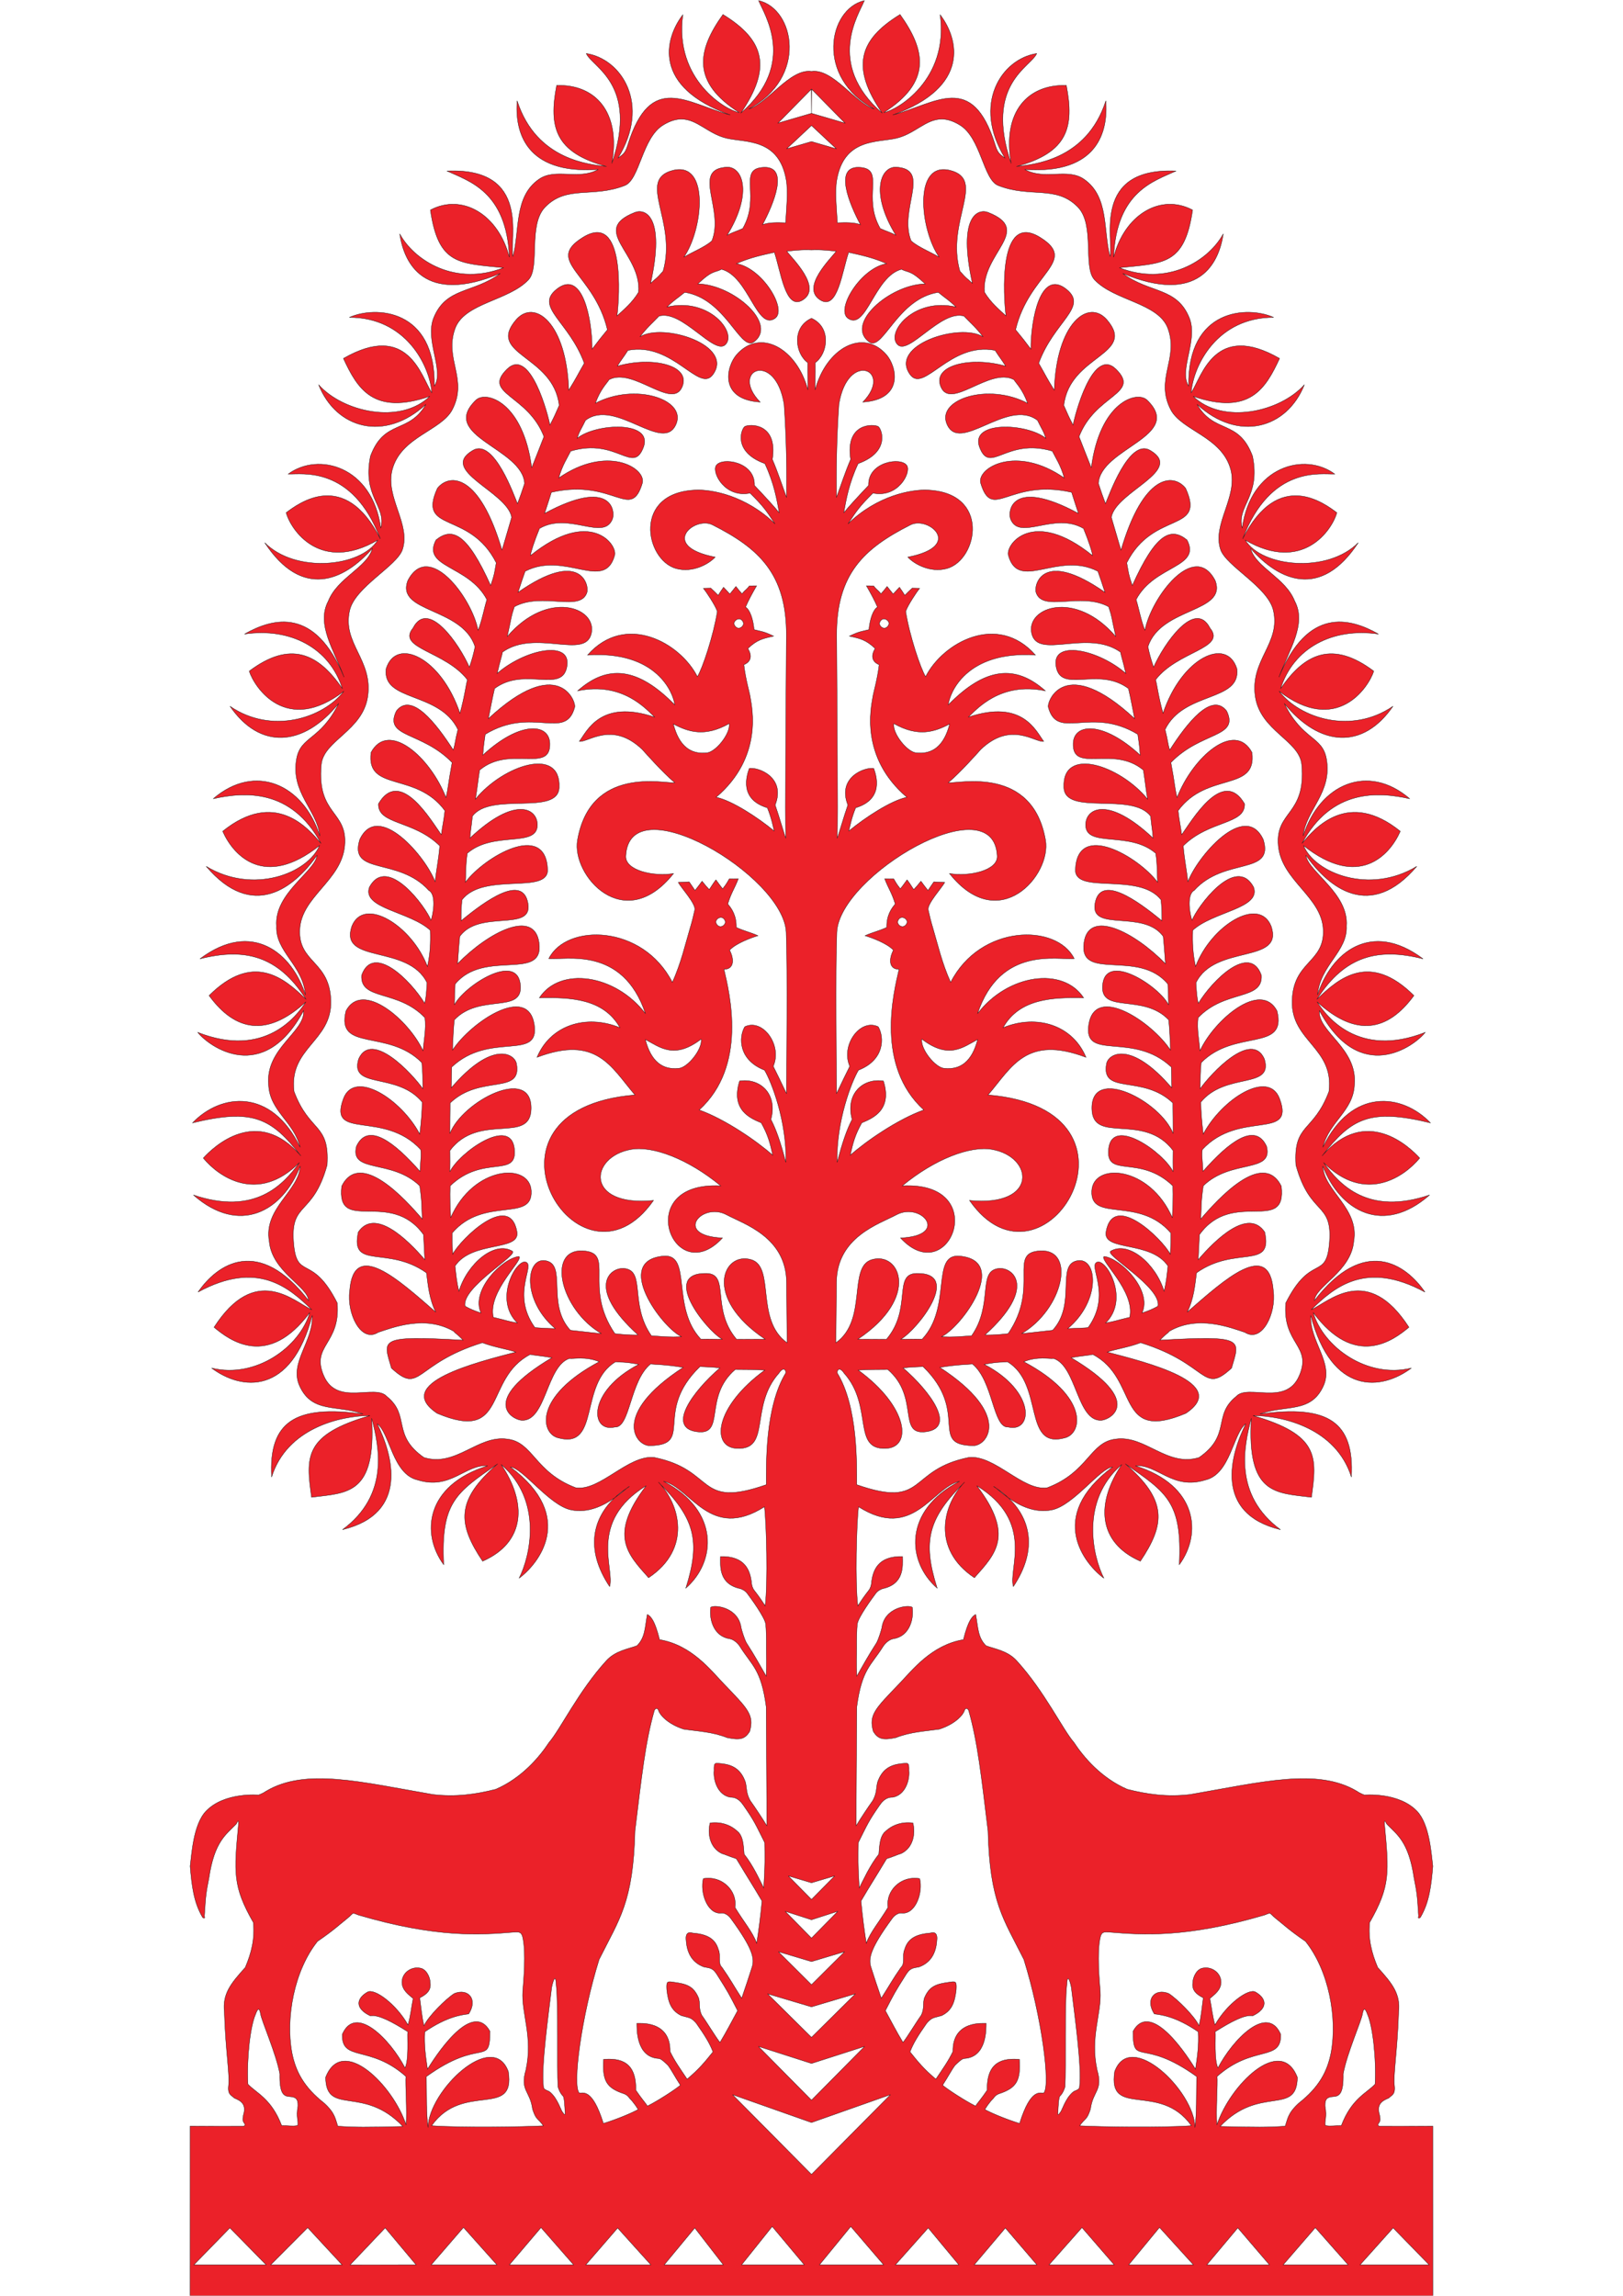 <?xml version="1.0" encoding="UTF-8" standalone="no"?>
<svg
   xmlns:dc="http://purl.org/dc/elements/1.1/"
   xmlns:cc="http://creativecommons.org/ns#"
   xmlns:rdf="http://www.w3.org/1999/02/22-rdf-syntax-ns#"
   xmlns:svg="http://www.w3.org/2000/svg"
   xmlns="http://www.w3.org/2000/svg"
   xmlns:sodipodi="http://sodipodi.sourceforge.net/DTD/sodipodi-0.dtd"
   xmlns:inkscape="http://www.inkscape.org/namespaces/inkscape"
   version="1.1"
   id="svg833"
   width="210mm"
   height="297mm"
   viewBox="0 0 793.701 1122.52"
   sodipodi:docname="wycinanka_kurpiowska.svg"
   inkscape:version="1.0.2-2 (e86c870879, 2021-01-15)">
  <defs
     id="defs837" />
  <sodipodi:namedview
     pagecolor="#ffffff"
     bordercolor="#666666"
     borderopacity="1"
     objecttolerance="10"
     gridtolerance="10"
     guidetolerance="10"
     inkscape:pageopacity="0"
     inkscape:pageshadow="2"
     inkscape:window-width="1920"
     inkscape:window-height="1057"
     id="namedview835"
     showgrid="false"
     inkscape:zoom="0.70710678"
     inkscape:cx="345.58709"
     inkscape:cy="1051.1356"
     inkscape:window-x="-8"
     inkscape:window-y="-8"
     inkscape:window-maximized="1"
     inkscape:current-layer="layer2"
     units="mm"
     fit-margin-top="0"
     fit-margin-left="0"
     fit-margin-right="0"
     fit-margin-bottom="0"
     showguides="true"
     inkscape:guide-bbox="true"
     inkscape:document-rotation="0">
    <sodipodi:guide
       position="131.342,15.131"
       orientation="1,0"
       id="guide835" />
    <sodipodi:guide
       position="169.373,14.919"
       orientation="1,0"
       id="guide837" />
    <sodipodi:guide
       position="207.158,15.003"
       orientation="1,0"
       id="guide839" />
    <sodipodi:guide
       position="94.807,15.143"
       orientation="0,-1"
       id="guide841" />
    <sodipodi:guide
       position="245.008,14.585"
       orientation="1,0"
       id="guide847" />
    <sodipodi:guide
       position="283.17,14.854"
       orientation="1,0"
       id="guide849" />
    <sodipodi:guide
       position="320.853,14.684"
       orientation="1,0"
       id="guide851" />
    <sodipodi:guide
       position="358.92,15.026"
       orientation="1,0"
       id="guide853" />
    <sodipodi:guide
       position="396.85,15.047"
       orientation="1,0"
       id="guide855" />
    <sodipodi:guide
       position="434.779,15.026"
       orientation="1,0"
       id="guide857" />
    <sodipodi:guide
       position="472.846,14.684"
       orientation="1,0"
       id="guide861" />
    <sodipodi:guide
       position="510.529,14.854"
       orientation="1,0"
       id="guide863" />
    <sodipodi:guide
       position="548.691,14.585"
       orientation="1,0"
       id="guide865" />
    <sodipodi:guide
       position="586.541,15.003"
       orientation="1,0"
       id="guide867" />
    <sodipodi:guide
       position="624.326,14.919"
       orientation="1,0"
       id="guide869" />
    <sodipodi:guide
       position="662.285,15.063"
       orientation="1,0"
       id="guide871" />
  </sodipodi:namedview>
  <g
     inkscape:groupmode="layer"
     id="layer2"
     inkscape:label="Layer 1"
     style="display:inline;opacity:0.971">
    <path
       id="rect1099-2-2"
       style="display:inline;fill:#ea1b23;fill-opacity:1;stroke:#000000;stroke-width:0.162;stroke-linecap:round;stroke-opacity:1"
       d="m 371.002,0.281 c 2.511,6.445 19.126,30.802 -8.738,55.049 15.215,-22.191 11.765,-35.704 -8.717,-48.24 C 341.041,24.585 337.958,40.04 361.523,55.062 355.249,53.998 329.657,39.269 333.918,7.229 325.029,18.826 318.836,42.482 357.088,56.213 c -21.102,-5.521 -38.825,-21.395 -50.045,14.531 -1.189,3.806 -1.841,4.37 -4.848,6.6 16.219,-26.369 1.738,-48.548 -15.492,-51.186 2.786,6.631 25.731,15.001 12.516,53.723 4.454,-25.141 -8.095,-38.719 -26.996,-38.143 -3.96,20.492 -0.78,32.811 24.383,39.668 -7.669,-0.945 -34.268,-2.778 -43.701,-32.096 -1.143,14.432 3.447,36.145 39.68,33.551 -9.9,5.428 -20.797,-0.9 -29,4.762 -12.359,8.53 -9.297,25.129 -12.754,37.805 -1.816,-8.22 9.003,-43.663 -32.268,-41.83 10.965,5.027 29.176,10.159 30.527,42.139 -5.39,-20.866 -23.011,-31.333 -38.611,-23.062 3.908,27.043 14.181,25.977 35.756,28.24 -23.462,9.2 -43.554,-3.393 -50.754,-16.57 2.046,14.224 11.901,34.949 49.154,19.352 -13.185,9.815 -26.41,6.616 -32.531,21.666 -4.485,11.026 5.298,25.69 0.314,33.41 0.648,-38.081 -29.066,-39.268 -41.574,-33.574 27.427,-0.018 39.269,23.225 40.344,36.912 -5.194,-7.986 -11.56,-35.087 -43.246,-16.852 6.817,14.728 14.609,27.995 42.246,18.523 -14.377,13.955 -42.441,7.743 -54.385,-5.686 8.6,21.619 32.382,28.14 52.488,9.617 -8.522,14.7 -20.383,7.061 -27.141,25.363 -4.041,19.96 7.896,24.116 5.07,35.158 -4.096,-30.294 -30.556,-37.363 -45.285,-26.436 6.662,0.276 31.286,-4.444 45.057,31.66 -17.563,-34.779 -40.255,-17.07 -46.064,-12.791 2.375,8.67 16.837,29.651 44.812,13.41 -8.122,13.244 -40.223,16.455 -55.281,1.264 18.295,27.844 38.744,18.656 52.674,2.793 -2.503,9.367 -17.052,14.277 -21.59,25.773 -6.002,11.297 2.778,23.882 7.707,37.176 -14.087,-34.295 -34.504,-29.106 -48.67,-21.059 22.571,-3.287 41.599,6.823 47.865,26.713 -11.818,-17.405 -25.583,-23.645 -45.574,-8.586 2.716,8.365 18.382,31.322 46.316,9.816 -10.311,13.282 -35.332,21.285 -55.695,7.369 14.687,21.339 35.841,19.894 53.154,-1.385 -9.048,18.163 -18.55,15.856 -20.605,27 -3.056,16.568 10.075,25.14 11.371,37.777 -8.037,-25.267 -31.668,-35.816 -52.135,-18.176 15.606,-3.483 38.267,-4.907 52.705,21.867 -6.437,-7.715 -22.652,-26.516 -48.082,-5.965 5.286,11.985 20.505,28.353 47.328,6.998 -5.582,13.462 -32.312,24.128 -55.389,10.154 22.768,26.768 43.036,10.496 54.236,-5.416 -1.09,8.065 -21.054,18.583 -19.84,34.584 -0.636,12.537 12.852,19.018 14.141,33.652 -6.527,-20.359 -26.014,-36.817 -51.582,-17.605 21.657,-5.466 38.167,-1.756 51.881,19.82 -11.038,-10.83 -26.108,-23.074 -47.434,-1.859 12.954,17.731 28.556,20.316 47.361,3.064 -4.446,6.971 -20.129,27.801 -52.881,14.936 5.391,6.866 31.946,26.167 51.754,-10.633 0.824,10.402 -18.717,18.359 -17.141,36.143 0.537,13.058 12.322,18 15.441,30.68 -14.09,-29.267 -38.851,-26.357 -52.611,-11.945 29.592,-7.18 38.594,-2.308 52.965,16.125 -21.388,-24.812 -42.728,-4.397 -47.713,1.086 7.494,9.13 26.654,22.57 47.018,2.189 -7.845,10.803 -21.602,26.056 -51.85,15.861 22.576,19.885 43.742,7.902 52.236,-14.129 -0.608,12.17 -18.041,20.693 -15.156,36.777 1.287,14.8 18.742,21.944 19.242,28.971 -24.523,-31.836 -44.712,-17.757 -54.035,-4.164 28.928,-15.682 44.321,-2.368 55.619,8.678 -8.969,-4.216 -27.614,-22.779 -47.816,8.545 7.776,6.5 26.334,20.337 46.822,-7.188 -4.992,16.965 -26.516,32.409 -48.006,27.125 14.526,10.974 38.905,13.625 49.221,-25.764 0.572,12.729 -11.166,22.99 -6.318,34.242 6.083,13.86 18.306,9.292 31.121,13.996 -33.179,-4.643 -46.194,3.801 -44.701,30.814 7.55,-23.907 33.412,-29.936 48.158,-30.041 -32.558,9.399 -31.357,20.337 -28.611,39.936 17.562,-2.2 31.626,-1.211 29.41,-38.607 3.646,13.708 8.789,37.429 -14.258,54.436 32.96,-7.938 24.321,-36.964 16.947,-51.766 6.201,4.534 7.47,24.618 19.76,27.475 16.208,5.069 23.355,-7.761 34.23,-6.914 -30.631,9.596 -32.51,33.392 -21.463,48.336 -1.494,-30.692 6.167,-35.208 26.373,-49.291 -20.614,17.84 -19.532,29.395 -7.336,47.594 21.114,-9.282 21.66,-28.682 9.049,-47.309 20.701,17.86 14.132,45.165 8.789,55.629 9.045,-6.646 28.57,-29.863 -4.236,-54.371 5.889,0.349 18.927,18.627 29.504,20.934 8.384,1.829 16.148,-2.148 21.479,-5.898 1.813,-1.717 3.8,-3.277 5.91,-4.662 0.702,-0.58 1.214,-0.97 1.266,-0.803 -0.426,0.261 -0.848,0.529 -1.266,0.803 -1.202,0.994 -3.187,2.746 -5.91,4.662 -10.333,9.787 -14.867,24.809 -2.486,43.414 2.699,-8.424 -10.778,-31.608 17.879,-49.307 -18.423,24.24 -9.228,33.294 1.178,44.99 21.174,-14.108 15.365,-35.875 4.814,-46.73 17.68,17.558 20.774,28.581 13.406,51.82 14.775,-12.869 16.731,-37.831 -10.924,-52.242 13.386,3.014 22.752,29.358 49.367,12.457 0.98,7.882 1.758,37.247 0.338,48.473 -1.409,-2.279 -3.044,-4.699 -5.252,-7.488 -0.973,-1.174 -1.482,-3.112 -1.461,-4.463 -0.772,-5.273 -2.969,-12.507 -15.111,-12.205 -0.087,4.694 -0.928,13.36 9.566,15.689 0.777,0.19 2.7,1.042 3.652,2.57 1.457,1.927 8.437,11.43 8.885,14.799 0.269,2.502 0.368,7.553 0.326,11.107 -0.051,4.334 0.268,8.014 -0.092,14.322 -2.27,-3.948 -5.491,-9.832 -9.734,-16.414 -1.071,-2.106 -2.195,-5.853 -2.52,-7.254 -1.319,-9.926 -12.812,-11.348 -14.859,-10.014 -0.783,4.406 0.527,14.084 9.342,15.428 2.301,0.457 4.237,2.668 4.842,3.637 5.949,9.529 10.447,11.102 12.943,29.609 0.066,15.696 0.343,44.368 0.279,58.146 -2.151,-3.617 -5.79,-9.014 -8.146,-12.348 -2.11,-3.801 -1.569,-6.528 -2.346,-9.074 -2.217,-6.262 -6.277,-8.332 -11.488,-8.924 -3.355,-0.269 -3.924,-0.918 -3.795,3.381 -0.459,4.303 1.545,11.966 8.002,13.07 3.456,-0.152 5.444,2.62 6.322,3.879 5.507,7.9 5.943,9.347 10.426,18.266 0.096,6.793 0.259,11.007 -0.477,22.174 -1.744,-3.37 -5.194,-11.081 -9.568,-16.504 -0.345,-4.892 -0.65,-8.216 -2.582,-10.533 -3.01,-3.079 -7.73,-5.555 -14.074,-4.75 -1.311,4.915 -0.293,12.169 5.816,14.998 1.561,0.403 2.867,1.153 7.027,2.502 6.034,10.072 7.932,12.831 12.541,20.68 -0.7,7.5 -1.717,15.34 -2.602,20.639 -1.957,-5.492 -6.402,-10.516 -10.621,-17.543 1.272,-8.114 -6.44,-15.715 -15.49,-14.045 -1.677,6.642 1.882,17.177 8.441,16.891 1.696,-0.283 3.691,0.615 5.297,2.98 10.423,14.305 11.528,19.281 10.023,23.627 -2.369,7.304 -2.215,6.929 -4.969,14.98 -4.892,-7.648 -5.251,-8.794 -9.693,-15.17 -2.053,-1.756 -0.472,-6.187 -1.672,-8.488 -1.41,-5.133 -5.09,-7.618 -12.561,-8.209 -0.73,-0.143 -3.43,-1.153 -3.309,2.797 0.259,5.863 2.231,11.375 8.725,13.768 3.398,0.661 4.488,0.452 6.863,4.439 4.772,7.552 5.314,8.495 9.646,16.941 -2.76,5.001 -5.337,10.128 -8.619,15.533 -1.834,-2.203 -6.693,-10.263 -8.805,-13.125 -1.928,-3.503 -0.638,-6.357 -1.824,-8.98 -2.492,-5.643 -6.023,-6.513 -12.076,-7.354 -3.13,-0.494 -3.542,-0.42 -3.33,3.557 0.69,6.154 2.036,10.343 7.17,12.807 4.094,1.201 4.575,0.727 7.225,3.66 4.328,6.158 6.663,9.979 8.205,14.049 -3.921,4.9 -6.847,8.486 -12.641,13.334 -4.095,-6.137 -5.808,-8.385 -8.342,-13.476 0.28,-15.499 -15.305,-13.698 -16.244,-13.811 0.036,2.266 -0.546,16.541 10.633,17.201 1.321,0.1 2.768,1.683 4.467,3.189 1.817,2.345 3.165,5.201 6.193,9.857 -2.652,2.235 -11.181,7.756 -16.094,10.184 -1.196,-1.788 -2.863,-3.534 -5.705,-7.754 0.31,-13.978 -7.645,-15.734 -15.779,-15.062 -0.639,10.432 1.407,13.97 9.895,16.787 2.084,0.702 2.438,2.039 3.76,3.193 2.286,2.851 2.155,2.812 3.271,4.527 -3.224,1.76 -9.838,4.591 -17.002,6.844 -5.546,-17.859 -10.282,-14.565 -11.828,-14.935 -3.39,-3.538 1.018,-37.337 9.736,-65.242 9.902,-19.815 16.658,-27.835 17.539,-62.912 3.271,-26.741 5.012,-43.142 9.439,-58.787 0.649,-1.344 1.418,-1.349 2.006,-0.248 0.741,2.696 5.153,7.052 12.398,9.346 7.218,1.061 13.85,1.247 21.277,4.154 5.775,1.153 8.528,1.02 10.994,-3.1 2.245,-8.065 -0.902,-10.995 -12.629,-23.197 -6.484,-6.747 -15.786,-18.989 -31.461,-21.65 -2.313,-9.252 -4.165,-11.311 -5.998,-12.318 -1.212,6.301 -0.932,11.213 -5.07,15.303 -4.207,1.575 -10.476,2.383 -14.998,7.344 -13.573,14.891 -22.534,33.672 -27.939,39.875 -4.774,7.233 -13.349,17.436 -26.105,22.967 -9.555,2.417 -19.247,3.865 -30.648,2.561 -35.274,-6.075 -62.323,-13.155 -81.664,-1.631 -1.497,1.075 -3.641,1.846 -3.641,1.846 0,0 -16.716,-1.527 -25.738,7.898 -6.285,6.565 -6.999,21.226 -7.758,26.932 0.802,9.65 1.76,17.701 6.039,24.955 0.23,0.369 1.439,1.033 0.922,-0.539 0.696,-11.327 0.92,-11.73 2.229,-18.633 2.613,-17.795 8.393,-21.299 13.287,-26.33 0.912,-1.417 1.092,-2.486 1.195,-0.35 -2.247,24.108 -2.915,30.654 7.213,48.395 0.796,7.989 -0.88,14.834 -3.945,22.037 -7.185,7.9 -11.176,12.977 -10.215,21.744 0.628,19.634 2.779,30.799 2.016,36.404 -0.398,4.244 1.697,4.387 2.732,5.625 2.114,1.027 6.467,2.217 4.555,8.393 -0.297,1.862 -0.617,2.64 0.629,4.225 0.452,1.194 -0.426,1.296 -2.074,1.23 -7.648,0 -17.269,-4e-4 -24.59,-0.066 l -0.014,82.963 h 303.875 303.875 l -0.014,-82.963 c -7.321,0.066 -16.942,0.066 -24.59,0.066 -1.648,0.065 -2.526,-0.037 -2.074,-1.23 1.246,-1.584 0.926,-2.362 0.629,-4.225 -1.913,-6.175 2.441,-7.365 4.555,-8.393 1.035,-1.238 3.13,-1.381 2.732,-5.625 -0.764,-5.606 1.388,-16.77 2.016,-36.404 0.961,-8.767 -3.03,-13.845 -10.215,-21.744 -3.066,-7.203 -4.742,-14.049 -3.945,-22.037 10.128,-17.741 9.46,-24.286 7.213,-48.395 0.103,-2.137 0.284,-1.067 1.195,0.35 4.894,5.031 10.674,8.535 13.287,26.33 1.309,6.903 1.532,7.306 2.229,18.633 -0.518,1.572 0.692,0.908 0.922,0.539 4.279,-7.254 5.237,-15.305 6.039,-24.955 -0.759,-5.705 -1.473,-20.367 -7.758,-26.932 -9.023,-9.425 -25.738,-7.898 -25.738,-7.898 0,0 -2.144,-0.771 -3.641,-1.846 -19.341,-11.524 -46.39,-4.444 -81.664,1.631 -11.401,1.304 -21.093,-0.144 -30.648,-2.561 -12.757,-5.531 -21.332,-15.734 -26.105,-22.967 -5.406,-6.203 -14.367,-24.984 -27.939,-39.875 -4.522,-4.961 -10.791,-5.769 -14.998,-7.344 -4.138,-4.09 -3.858,-9.002 -5.07,-15.303 -1.833,1.008 -3.685,3.066 -5.998,12.318 -15.675,2.661 -24.977,14.904 -31.461,21.65 -11.727,12.202 -14.874,15.132 -12.629,23.197 2.466,4.119 5.219,4.252 10.994,3.1 7.427,-2.908 14.059,-3.094 21.277,-4.154 7.245,-2.294 11.657,-6.65 12.398,-9.346 0.588,-1.101 1.357,-1.096 2.006,0.248 4.427,15.645 6.169,32.047 9.439,58.787 0.881,35.077 7.638,43.097 17.539,62.912 8.718,27.905 13.127,61.704 9.736,65.242 -1.546,0.37 -6.283,-2.923 -11.828,14.935 -7.164,-2.253 -13.778,-5.084 -17.002,-6.844 1.117,-1.715 0.985,-1.676 3.271,-4.527 1.322,-1.155 1.676,-2.491 3.76,-3.193 8.488,-2.817 10.533,-6.355 9.895,-16.787 -8.134,-0.672 -16.09,1.085 -15.779,15.062 -2.842,4.22 -4.509,5.966 -5.705,7.754 -4.913,-2.427 -13.441,-7.948 -16.094,-10.184 3.028,-4.657 4.376,-7.513 6.193,-9.857 1.699,-1.506 3.146,-3.09 4.467,-3.189 11.179,-0.66 10.596,-14.935 10.633,-17.201 -0.939,0.112 -16.524,-1.688 -16.244,13.811 -2.533,5.091 -4.247,7.339 -8.342,13.476 -5.793,-4.848 -8.719,-8.434 -12.641,-13.334 1.542,-4.069 3.877,-7.891 8.205,-14.049 2.65,-2.933 3.131,-2.459 7.225,-3.66 5.134,-2.464 6.48,-6.652 7.17,-12.807 0.212,-3.976 -0.2,-4.051 -3.33,-3.557 -6.053,0.841 -9.584,1.71 -12.076,7.354 -1.187,2.624 0.104,5.477 -1.824,8.98 -2.111,2.862 -6.971,10.922 -8.805,13.125 -3.282,-5.405 -5.859,-10.532 -8.619,-15.533 4.332,-8.447 4.874,-9.389 9.646,-16.941 2.375,-3.987 3.465,-3.778 6.863,-4.439 6.494,-2.392 8.466,-7.904 8.725,-13.768 0.121,-3.95 -2.579,-2.94 -3.309,-2.797 -7.471,0.591 -11.151,3.075 -12.561,8.209 -1.2,2.302 0.381,6.733 -1.672,8.488 -4.442,6.376 -4.801,7.522 -9.693,15.17 -2.754,-8.051 -2.6,-7.677 -4.969,-14.98 -1.505,-4.346 -0.4,-9.322 10.023,-23.627 1.606,-2.365 3.601,-3.264 5.297,-2.98 6.56,0.286 10.119,-10.249 8.441,-16.891 -9.051,-1.671 -16.763,5.93 -15.49,14.045 -4.219,7.027 -8.664,12.051 -10.621,17.543 -0.885,-5.299 -1.901,-13.138 -2.602,-20.639 4.609,-7.849 6.507,-10.607 12.541,-20.68 4.161,-1.349 5.467,-2.099 7.027,-2.502 6.109,-2.829 7.128,-10.083 5.816,-14.998 -6.344,-0.805 -11.064,1.671 -14.074,4.75 -1.932,2.317 -2.237,5.641 -2.582,10.533 -4.375,5.423 -7.825,13.134 -9.568,16.504 -0.735,-11.167 -0.573,-15.381 -0.477,-22.174 4.483,-8.919 4.919,-10.366 10.426,-18.266 0.878,-1.259 2.867,-4.031 6.322,-3.879 6.457,-1.104 8.461,-8.767 8.002,-13.07 0.129,-4.299 -0.44,-3.65 -3.795,-3.381 -5.211,0.592 -9.271,2.662 -11.488,8.924 -0.776,2.546 -0.236,5.273 -2.346,9.074 -2.356,3.333 -5.996,8.73 -8.146,12.348 -0.064,-13.779 0.214,-42.451 0.279,-58.146 2.496,-18.508 6.994,-20.08 12.943,-29.609 0.605,-0.969 2.541,-3.18 4.842,-3.637 8.815,-1.344 10.124,-11.022 9.342,-15.428 -2.047,-1.335 -13.54,0.088 -14.859,10.014 -0.325,1.401 -1.449,5.148 -2.52,7.254 -4.244,6.582 -7.464,12.466 -9.734,16.414 -0.359,-6.309 -0.041,-9.988 -0.092,-14.322 -0.042,-3.555 0.057,-8.606 0.326,-11.107 0.448,-3.369 7.428,-12.871 8.885,-14.799 0.953,-1.528 2.876,-2.381 3.652,-2.57 10.495,-2.33 9.654,-10.995 9.566,-15.689 -12.142,-0.302 -14.34,6.932 -15.111,12.205 0.021,1.351 -0.488,3.288 -1.461,4.463 -2.208,2.789 -3.843,5.209 -5.252,7.488 -1.42,-11.226 -0.642,-40.591 0.338,-48.473 26.615,16.901 35.981,-9.443 49.367,-12.457 -27.655,14.411 -25.699,39.374 -10.924,52.242 -7.368,-23.24 -4.274,-34.263 13.406,-51.82 -10.55,10.856 -16.36,32.622 4.814,46.73 10.405,-11.697 19.601,-20.75 1.178,-44.99 28.657,17.699 15.18,40.883 17.879,49.307 12.381,-18.605 7.846,-33.627 -2.486,-43.414 -2.723,-1.916 -4.708,-3.668 -5.91,-4.662 -0.417,-0.274 -0.839,-0.542 -1.266,-0.803 0.051,-0.168 0.564,0.223 1.266,0.803 2.111,1.386 4.097,2.945 5.91,4.662 5.331,3.751 13.095,7.727 21.479,5.898 10.577,-2.307 23.615,-20.584 29.504,-20.934 -32.806,24.508 -13.281,47.725 -4.236,54.371 -5.343,-10.464 -11.912,-37.769 8.789,-55.629 -12.612,18.627 -12.065,38.027 9.049,47.309 12.196,-18.199 13.278,-29.754 -7.336,-47.594 20.206,14.083 27.868,18.599 26.373,49.291 11.047,-14.944 9.168,-38.74 -21.463,-48.336 10.875,-0.847 18.023,11.983 34.23,6.914 12.29,-2.856 13.559,-22.941 19.76,-27.475 -7.374,14.802 -16.013,43.827 16.947,51.766 -23.046,-17.007 -17.904,-40.727 -14.258,-54.436 -2.216,37.396 11.848,36.408 29.41,38.607 2.746,-19.599 3.947,-30.537 -28.611,-39.936 14.746,0.105 40.608,6.134 48.158,30.041 1.493,-27.014 -11.523,-35.457 -44.701,-30.814 12.815,-4.704 25.038,-0.136 31.121,-13.996 4.847,-11.252 -6.89,-21.514 -6.318,-34.242 10.316,39.388 34.695,36.738 49.221,25.764 -21.49,5.284 -43.014,-10.16 -48.006,-27.125 20.488,27.524 39.047,13.688 46.822,7.188 -20.203,-31.324 -38.847,-12.761 -47.816,-8.545 11.298,-11.045 26.692,-24.36 55.619,-8.678 -9.324,-13.592 -29.512,-27.672 -54.035,4.164 0.5,-7.026 17.955,-14.17 19.242,-28.971 2.885,-16.084 -14.548,-24.607 -15.156,-36.777 8.494,22.031 29.66,34.014 52.236,14.129 -30.248,10.194 -44.004,-5.059 -51.85,-15.861 20.364,20.381 39.523,6.941 47.018,-2.189 -4.985,-5.483 -26.325,-25.898 -47.713,-1.086 14.371,-18.433 23.372,-23.305 52.965,-16.125 -13.76,-14.411 -38.521,-17.322 -52.611,11.945 3.119,-12.68 14.904,-17.622 15.441,-30.68 1.577,-17.783 -17.965,-25.741 -17.141,-36.143 19.808,36.8 46.363,17.499 51.754,10.633 -32.751,12.865 -48.435,-7.964 -52.881,-14.936 18.805,17.251 34.407,14.667 47.361,-3.064 -21.325,-21.214 -36.396,-8.971 -47.434,1.859 13.714,-21.576 30.224,-25.286 51.881,-19.82 -25.569,-19.211 -45.055,-2.754 -51.582,17.605 1.289,-14.634 14.776,-21.116 14.141,-33.652 1.214,-16.001 -18.75,-26.519 -19.84,-34.584 11.2,15.912 31.469,32.184 54.236,5.416 -23.077,13.974 -49.807,3.308 -55.389,-10.154 26.823,21.355 42.042,4.987 47.328,-6.998 -25.43,-20.551 -41.645,-1.751 -48.082,5.965 14.438,-26.775 37.099,-25.351 52.705,-21.867 -20.467,-17.641 -44.098,-7.091 -52.135,18.176 1.296,-12.638 14.427,-21.209 11.371,-37.777 -2.055,-11.144 -11.558,-8.837 -20.605,-27 17.313,21.279 38.468,22.724 53.154,1.385 -20.364,13.916 -45.385,5.913 -55.695,-7.369 27.935,21.506 43.6,-1.451 46.316,-9.816 -19.991,-15.059 -33.756,-8.819 -45.574,8.586 6.266,-19.89 25.294,-30 47.865,-26.713 -14.165,-8.047 -34.583,-13.236 -48.67,21.059 4.929,-13.294 13.709,-25.879 7.707,-37.176 -4.537,-11.497 -19.087,-16.406 -21.59,-25.773 13.929,15.863 34.379,25.051 52.674,-2.793 -15.058,15.192 -47.159,11.98 -55.281,-1.264 27.976,16.241 42.438,-4.74 44.812,-13.41 -5.809,-4.279 -28.501,-21.988 -46.064,12.791 13.771,-36.104 38.394,-31.384 45.057,-31.66 -14.729,-10.927 -41.189,-3.859 -45.285,26.436 -2.826,-11.042 9.112,-15.198 5.07,-35.158 -6.758,-18.302 -18.619,-10.663 -27.141,-25.363 20.106,18.523 43.888,12.002 52.488,-9.617 -11.944,13.429 -40.008,19.64 -54.385,5.686 27.637,9.472 35.429,-3.795 42.246,-18.523 -31.686,-18.235 -38.052,8.866 -43.246,16.852 1.075,-13.688 12.917,-36.93 40.344,-36.912 -12.508,-5.694 -42.222,-4.507 -41.574,33.574 -4.984,-7.72 4.799,-22.384 0.314,-33.41 -6.121,-15.05 -19.346,-11.851 -32.531,-21.666 37.253,15.598 47.108,-5.128 49.154,-19.352 -7.2,13.177 -27.292,25.771 -50.754,16.57 21.575,-2.263 31.848,-1.197 35.756,-28.24 -15.601,-8.271 -33.221,2.196 -38.611,23.062 1.351,-31.98 19.562,-37.112 30.527,-42.139 -41.271,-1.833 -30.452,33.61 -32.268,41.83 -3.457,-12.675 -0.395,-29.275 -12.754,-37.805 -8.203,-5.661 -19.1,0.666 -29,-4.762 36.233,2.594 40.823,-19.118 39.68,-33.551 -9.433,29.317 -36.032,31.151 -43.701,32.096 25.163,-6.857 28.342,-19.176 24.383,-39.668 -18.901,-0.576 -31.45,13.002 -26.996,38.143 -13.215,-38.722 9.729,-47.092 12.516,-53.723 -17.23,2.637 -31.711,24.817 -15.492,51.186 -3.007,-2.229 -3.659,-2.794 -4.848,-6.6 C 475.436,34.818 457.713,50.692 436.611,56.213 474.864,42.482 468.67,18.826 459.781,7.229 464.042,39.269 438.45,53.998 432.176,55.062 455.742,40.04 452.658,24.585 440.152,7.09 419.67,19.626 416.221,33.139 431.436,55.33 403.572,31.083 420.186,6.726 422.697,0.281 c -17.645,4.091 -24.094,37.666 4.865,53.037 -9.177,-2.588 -20.229,-19.977 -30.713,-18.408 -10.484,-1.569 -21.536,15.821 -30.713,18.408 28.959,-15.372 22.511,-48.946 4.865,-53.037 z m 25.773,43.352 0.074,11.773 0.074,-11.773 16.326,16.562 -16.4,-4.789 -16.4,4.789 z m -63.602,14.623 c 7.814,-0.013 13.131,7.231 22.236,9.352 9.311,2.168 25.541,-0.053 29.082,20.402 1.04,6.009 0.03,14.616 -0.297,20.928 -4.057,-0.135 -8.249,-0.27 -11.287,0.939 5.012,-9.379 13.893,-29.537 -0.369,-27.99 -11.471,1.244 -0.484,14.443 -9.299,29.818 -2.453,1.217 -5.239,1.896 -7.678,3.367 13.094,-21.202 7.396,-34.908 -1.379,-33.23 -15.427,1.79 0.075,20.919 -6.066,35.957 -3.595,3.137 -9.572,5.42 -13.695,7.943 9.314,-13.277 12.839,-47.128 -5.41,-42.426 -17.843,4.597 2.298,24.813 -4.736,49.279 -3.951,4.408 -2.593,2.666 -6.096,5.893 7.26,-32.983 -2.735,-36.589 -7.734,-34.619 -22.195,8.747 3.364,19.937 1.836,38.979 -3.001,5.017 -6.965,8.292 -10.523,11.584 1.173,-9.087 4.003,-51.14 -16.637,-38.412 -19.096,11.776 5.368,17.518 11.922,45.197 -3.637,4.455 -3.99,4.825 -7.486,9.506 0.08,-14.156 -4.588,-39.83 -17.551,-29.154 -10.533,8.675 6.258,15.616 13.73,36.027 -4.107,7.117 -3.158,5.983 -7.615,13.189 -1.036,-32.965 -16.762,-44.941 -25.797,-34.375 -14.658,17.142 18.339,17.169 21.137,41.822 -2.336,5.256 -2.063,4.817 -4.537,9.619 -0.66,-4.147 -9.495,-38.716 -21.014,-27.324 -12.274,12.138 10.147,12.263 18.102,32.971 -2.65,6.865 -3.085,7.831 -5.992,15.215 -4.145,-32.147 -22.308,-37.887 -27.281,-33.096 -18.359,17.689 22.832,23.404 23.797,40.787 -1.61,4.865 -1.607,4.897 -3.459,9.883 -1.397,-3.137 -11.396,-32.158 -21.781,-26.123 -17.138,9.959 16.652,20.1 18.926,32.754 -3.804,13.086 -4.736,16.08 -4.736,16.084 -10.865,-37.15 -25.511,-37.896 -31.59,-30.266 -10.062,22.121 15.714,10.555 28.787,36.455 -1.025,5.443 -0.655,4.985 -2.721,11.1 -11.507,-25.654 -18.862,-28.683 -26.742,-22.289 -7.147,13.654 15.94,12.168 24.887,29.186 -1.259,3.858 -2.459,10.6 -4.326,14.977 -2.95,-15.786 -24.136,-44.216 -34.379,-24.24 -5.878,15.807 26.524,12.819 32.908,32.25 -0.43,2.329 -1.353,6.07 -2.766,10.064 -5.004,-11.44 -20.238,-33.538 -27.572,-19.15 -8.206,10.04 15.829,11.2 26.623,25.318 -0.667,1.847 -1.318,8.073 -3.656,16.354 -9.196,-27.424 -31.259,-37.527 -36.121,-21.768 -2.021,16.309 25.998,10.909 35.117,29.711 -1.501,5.854 -1.134,6.281 -2.268,10.016 -8.482,-13.23 -20.557,-28.608 -27.854,-19.059 -6.268,13.152 12.41,9.827 27.281,25.195 -2.201,11.657 -1.635,11.363 -3.01,17.086 -7.79,-19.941 -28.183,-37.733 -36.633,-22.047 -2.583,19.536 22.031,9.199 36.109,28.492 -0.624,5.687 -1.165,7.008 -1.738,11.746 -4.957,-6.846 -20.199,-33.217 -30.76,-15.105 -0.36,10.302 17.214,7.876 29.996,20.57 -0.62,7.319 -1.683,11.508 -2.262,17.625 -4.23,-11.863 -27.886,-40.04 -36.879,-20.725 -5.47,17.703 18.947,8.392 33.797,24.875 4.11,2.249 1.749,13.105 1.025,14.594 -2.155,-5.961 -21.201,-32.406 -30.049,-16.299 -3.992,10.594 19.75,11.948 29.744,21.227 0.195,6.531 -0.044,11.24 -1.404,17.686 -7.582,-19.998 -31.059,-34.606 -36.98,-19.678 -6.294,18.642 27.462,8.587 36.773,27.6 -0.284,4.811 -0.44,7.592 -1.172,10.059 -6.861,-11.33 -25.202,-29.47 -30.803,-13.719 -0.85,12.533 17.756,6.879 30.932,20.768 0.778,5.41 -0.634,11.695 -0.873,16.246 -6.85,-15.022 -29.685,-34.73 -37.697,-19.609 -5.11,20.313 20.637,8.595 37.076,25.346 0.479,5.224 0.398,6.382 0.477,12.732 -5.195,-7.385 -25.07,-28.809 -31.383,-14.557 -4.57,15.063 18.792,6.189 31.08,21.111 -0.066,4.617 -0.412,9.177 -1.182,15.66 -9.008,-17.147 -32.136,-31.976 -37.396,-17.178 -7.533,20.485 19.814,5.183 37.828,24.725 0.432,2.686 0.005,4.337 -0.311,10.645 -12.53,-14.241 -25.506,-24.33 -31.092,-12.26 -3.426,13.409 17.28,6.053 30.951,19.354 1.228,8.375 0.88,10.563 1.238,16.225 -8.326,-9.763 -30.366,-34.071 -39.391,-16.105 -2.78,23.868 23.786,1.084 40.016,23.738 0.149,3.592 0.394,7.801 0.619,12.234 -8.474,-9.891 -24.458,-25.477 -32.52,-13.514 -4.161,18.773 14.32,6.417 33.324,19.943 0.811,6.019 1.304,12.663 4.559,19.213 -18.21,-15.86 -40.242,-36.04 -42.109,-10.342 -1.489,10.782 5.45,25.62 13.924,20.234 7.057,-2.329 23.073,-8.652 36.971,-0.514 1.161,1.494 0.642,0.275 4.57,4.33 -41.816,-2.395 -39.123,-0.389 -35.041,13.658 14.463,13.374 10.877,-2.01 44.477,-12.422 6.109,2.349 12.289,3.1 16.336,4.598 -18.95,4.974 -60.599,15.178 -38.445,29.943 34.727,14.636 22.552,-16.857 45.502,-28.793 1.557,0.396 5.282,0.637 10.613,1.582 -36.053,21.462 -19.076,30.262 -14.928,30.602 12.093,0.904 12.138,-26.587 23.537,-30.23 1.643,0.342 7.868,-1.169 14.521,1.596 -31.926,17.026 -28.678,34.912 -20.236,37.197 20.95,5.91 10.118,-26.272 28.201,-37.148 1.776,0.307 4.255,-0.178 11.338,1.266 -25.36,13.267 -23.717,33.497 -11.693,30.646 7.552,0.531 7.265,-22.486 17.523,-30.855 1.911,0.309 6.989,0.188 15.916,1.686 -35.576,23.214 -23.01,38.568 -16.207,38.262 21.855,-0.372 1.397,-16.33 24.439,-38.672 3.334,0.196 6.045,0.226 9.732,0.668 -13.407,11.584 -25.951,29.051 -11.418,31.16 14.533,2.109 3.061,-16.823 18.953,-30.42 4.532,-0.015 8.63,0.056 14.414,0.328 -24.784,18.085 -26.387,37.969 -13.4,38.281 16.487,0.621 5.923,-20.643 20.279,-36.746 1.952,-2.99 3.473,-2.133 3.398,-0.16 -10.163,16.561 -9.538,44.604 -9.537,54.635 -34.425,12.003 -24.499,-7.215 -54.908,-13.352 -12.731,-1.238 -26.531,16.729 -38.34,14.809 -20.002,-7.566 -20.801,-22.261 -33.312,-23.754 -14.494,-2.141 -25.077,13.859 -40.863,9.006 -15.948,-11.113 -6.464,-20.464 -18.154,-29.859 -5.728,-6.317 -24.267,4.965 -30.795,-10.031 -6.528,-14.996 8.262,-15.343 6.559,-35.668 -12.465,-24.76 -19.99,-10.392 -21.398,-30.014 -1.409,-19.622 9.521,-12.346 16.43,-37.393 1.32,-20.674 -8.548,-15.714 -16.164,-36.016 -2.623,-21.395 18.473,-24.442 18.02,-44.172 -0.454,-19.73 -15.892,-18.579 -15.223,-34.852 0.669,-16.272 20.431,-23.931 21.982,-41.143 1.551,-17.211 -13.711,-14.739 -11.457,-39.613 1.076,-11.876 20.278,-16.459 22.727,-33.367 2.605,-17.989 -12.615,-25.83 -8.842,-42.076 2.659,-11.448 23.077,-21.621 25.799,-29.701 4.225,-12.542 -8.612,-25.646 -4.949,-39.211 4.337,-16.06 24.022,-18.891 29.369,-29.295 7.73,-15.041 -4.037,-24.641 1.299,-39.521 4.554,-12.699 26.332,-13.555 35.98,-23.973 5.687,-6.141 -0.365,-26.783 8.096,-35.48 10.57,-10.866 23.147,-4.341 38.934,-10.541 7.361,-2.891 8.392,-23.216 18.77,-29.564 3.393,-2.076 6.276,-2.887 8.881,-2.891 z m 127.352,0 c 2.605,0.004 5.488,0.815 8.881,2.891 10.377,6.349 11.409,26.674 18.77,29.564 15.786,6.2 28.364,-0.325 38.934,10.541 8.46,8.698 2.408,29.34 8.096,35.48 9.648,10.418 31.426,11.273 35.98,23.973 5.336,14.88 -6.431,24.48 1.299,39.521 5.347,10.404 25.032,13.235 29.369,29.295 3.663,13.565 -9.174,26.669 -4.949,39.211 2.722,8.08 23.14,18.253 25.799,29.701 3.773,16.246 -11.447,24.088 -8.842,42.076 2.448,16.908 21.65,21.492 22.727,33.367 2.254,24.875 -13.008,22.402 -11.457,39.613 1.551,17.211 21.313,24.87 21.982,41.143 0.669,16.272 -14.769,15.121 -15.223,34.852 -0.454,19.73 20.642,22.777 18.02,44.172 -7.616,20.301 -17.484,15.342 -16.164,36.016 6.908,25.047 17.838,17.771 16.43,37.393 -1.408,19.622 -8.933,5.254 -21.398,30.014 -1.703,20.325 13.086,20.672 6.559,35.668 -6.528,14.996 -25.067,3.715 -30.795,10.031 -11.69,9.395 -2.206,18.747 -18.154,29.859 -15.787,4.854 -26.369,-11.147 -40.863,-9.006 -12.512,1.492 -13.311,16.188 -33.312,23.754 -11.808,1.92 -25.609,-16.046 -38.34,-14.809 -30.409,6.136 -20.483,25.355 -54.908,13.352 6e-4,-10.031 0.626,-38.074 -9.537,-54.635 -0.075,-1.973 1.446,-2.83 3.398,0.16 14.357,16.104 3.793,37.367 20.279,36.746 12.987,-0.313 11.384,-20.196 -13.4,-38.281 5.784,-0.272 9.882,-0.343 14.414,-0.328 15.892,13.597 4.42,32.529 18.953,30.42 14.533,-2.109 1.989,-19.576 -11.418,-31.16 3.687,-0.442 6.398,-0.472 9.732,-0.668 23.042,22.342 2.584,38.3 24.439,38.672 6.803,0.306 19.369,-15.047 -16.207,-38.262 8.927,-1.497 14.005,-1.377 15.916,-1.686 10.258,8.369 9.971,31.387 17.523,30.855 12.023,2.851 13.666,-17.379 -11.693,-30.646 7.083,-1.444 9.562,-0.958 11.338,-1.266 18.083,10.876 7.251,43.059 28.201,37.148 8.442,-2.285 11.689,-20.172 -20.236,-37.197 6.653,-2.765 12.878,-1.254 14.521,-1.596 11.399,3.644 11.444,31.134 23.537,30.23 4.148,-0.34 21.125,-9.139 -14.928,-30.602 5.331,-0.945 9.056,-1.186 10.613,-1.582 22.95,11.936 10.775,43.429 45.502,28.793 22.153,-14.766 -19.495,-24.969 -38.445,-29.943 4.047,-1.498 10.227,-2.249 16.336,-4.598 33.6,10.412 30.014,25.796 44.477,12.422 4.082,-14.047 6.775,-16.053 -35.041,-13.658 3.928,-4.055 3.409,-2.836 4.57,-4.33 13.898,-8.138 29.914,-1.816 36.971,0.514 8.474,5.385 15.412,-9.453 13.924,-20.234 -1.867,-25.699 -23.899,-5.518 -42.109,10.342 3.255,-6.549 3.748,-13.193 4.559,-19.213 19.004,-13.527 37.485,-1.171 33.324,-19.943 -8.062,-11.963 -24.045,3.623 -32.52,13.514 0.225,-4.433 0.47,-8.642 0.619,-12.234 16.23,-22.654 42.796,0.129 40.016,-23.738 -9.024,-17.965 -31.064,6.342 -39.391,16.105 0.358,-5.662 0.011,-7.849 1.238,-16.225 13.671,-13.301 34.377,-5.945 30.951,-19.354 -5.586,-12.07 -18.561,-1.981 -31.092,12.26 -0.316,-6.308 -0.743,-7.959 -0.311,-10.645 18.014,-19.541 45.361,-4.239 37.828,-24.725 -5.26,-14.798 -28.389,0.031 -37.396,17.178 -0.769,-6.483 -1.115,-11.043 -1.182,-15.66 12.288,-14.922 35.65,-6.049 31.08,-21.111 -6.313,-14.252 -26.188,7.172 -31.383,14.557 0.078,-6.35 -0.002,-7.509 0.477,-12.732 16.439,-16.751 42.187,-5.033 37.076,-25.346 -8.012,-15.121 -30.847,4.587 -37.697,19.609 -0.239,-4.551 -1.651,-10.836 -0.873,-16.246 13.176,-13.888 31.782,-8.235 30.932,-20.768 -5.6,-15.751 -23.942,2.389 -30.803,13.719 -0.732,-2.467 -0.888,-5.248 -1.172,-10.059 9.312,-19.012 43.067,-8.957 36.773,-27.6 -5.922,-14.928 -29.398,-0.32 -36.98,19.678 -1.36,-6.445 -1.599,-11.154 -1.404,-17.686 9.994,-9.279 33.737,-10.632 29.744,-21.227 -8.848,-16.108 -27.894,10.338 -30.049,16.299 -0.724,-1.488 -3.084,-12.345 1.025,-14.594 14.85,-16.483 39.266,-7.172 33.797,-24.875 -8.992,-19.315 -32.649,8.862 -36.879,20.725 -0.579,-6.117 -1.642,-10.306 -2.262,-17.625 12.783,-12.695 30.356,-10.268 29.996,-20.57 -10.56,-18.112 -25.802,8.259 -30.76,15.105 -0.574,-4.738 -1.114,-6.059 -1.738,-11.746 14.078,-19.293 38.693,-8.956 36.109,-28.492 -8.45,-15.686 -28.843,2.106 -36.633,22.047 -1.374,-5.723 -0.808,-5.429 -3.01,-17.086 14.871,-15.368 33.549,-12.043 27.281,-25.195 -7.296,-9.55 -19.371,5.829 -27.854,19.059 -1.133,-3.734 -0.767,-4.161 -2.268,-10.016 9.119,-18.802 37.138,-13.402 35.117,-29.711 -4.862,-15.759 -26.925,-5.656 -36.121,21.768 -2.338,-8.281 -2.989,-14.506 -3.656,-16.354 10.794,-14.119 34.829,-15.279 26.623,-25.318 -7.334,-14.388 -22.568,7.71 -27.572,19.15 -1.413,-3.995 -2.336,-7.735 -2.766,-10.064 6.384,-19.431 38.786,-16.443 32.908,-32.25 -10.243,-19.976 -31.429,8.454 -34.379,24.24 -1.867,-4.376 -3.067,-11.119 -4.326,-14.977 8.947,-17.017 32.034,-15.532 24.887,-29.186 -7.88,-6.394 -15.235,-3.365 -26.742,22.289 -2.066,-6.114 -1.695,-5.657 -2.721,-11.1 13.073,-25.9 38.849,-14.334 28.787,-36.455 -6.079,-7.63 -20.724,-6.884 -31.59,30.266 -7.9e-4,-0.004 -0.932,-2.997 -4.736,-16.084 2.273,-12.654 36.064,-22.795 18.926,-32.754 -10.385,-6.035 -20.384,22.986 -21.781,26.123 -1.852,-4.986 -1.849,-5.017 -3.459,-9.883 0.965,-17.384 42.156,-23.098 23.797,-40.787 -4.973,-4.792 -23.137,0.949 -27.281,33.096 -2.907,-7.384 -3.342,-8.35 -5.992,-15.215 7.955,-20.708 30.376,-20.832 18.102,-32.971 -11.519,-11.391 -20.353,23.178 -21.014,27.324 -2.474,-4.802 -2.201,-4.363 -4.537,-9.619 2.798,-24.653 35.794,-24.68 21.137,-41.822 -9.035,-10.566 -24.761,1.41 -25.797,34.375 -4.457,-7.206 -3.508,-6.072 -7.615,-13.189 7.472,-20.411 24.263,-27.353 13.73,-36.027 -12.963,-10.676 -17.631,14.998 -17.551,29.154 -3.496,-4.681 -3.849,-5.051 -7.486,-9.506 6.553,-27.68 31.018,-33.422 11.922,-45.197 -20.64,-12.728 -17.81,29.325 -16.637,38.412 -3.558,-3.292 -7.523,-6.567 -10.523,-11.584 -1.528,-19.041 24.031,-30.231 1.836,-38.979 -4.999,-1.97 -14.994,1.636 -7.734,34.619 -3.503,-3.227 -2.145,-1.485 -6.096,-5.893 -7.034,-24.466 13.106,-44.682 -4.736,-49.279 -18.249,-4.702 -14.724,29.148 -5.41,42.426 -4.123,-2.523 -10.101,-4.806 -13.695,-7.943 -6.142,-15.038 9.36,-34.167 -6.066,-35.957 -8.775,-1.677 -14.473,12.028 -1.379,33.23 -2.438,-1.471 -5.225,-2.15 -7.678,-3.367 -8.815,-15.375 2.172,-28.574 -9.299,-29.818 -14.262,-1.547 -5.381,18.611 -0.369,27.99 -3.038,-1.209 -7.23,-1.074 -11.287,-0.939 -0.327,-6.311 -1.337,-14.919 -0.297,-20.928 3.541,-20.455 19.771,-18.234 29.082,-20.402 9.105,-2.12 14.422,-9.364 22.236,-9.352 z m -63.676,3.125 12.156,11.383 -12.156,-3.551 -12.156,3.551 z m -3.311,60.783 c 1.769,-0.034 2.633,0.055 3.311,0.047 0.678,0.008 1.542,-0.081 3.311,-0.047 1.769,0.034 4.443,0.191 8.742,0.693 -2.292,3.32 -17.677,17.809 -7.648,23.896 8.44,5.123 10.581,-14.208 13.764,-23.365 5.385,1.206 11.841,2.499 18.527,5.508 -12.741,2.245 -25.011,22.519 -18.816,26.777 8.897,6.117 12.902,-20.539 26.105,-24 3.58,1.807 4.482,0.336 11.596,7.131 -17.282,0.25 -39.983,20.039 -26.908,28.738 6.68,2.978 13.738,-21.508 33.322,-24.615 4.052,3.337 5.026,3.589 8.641,7.162 -20.749,-4.778 -34.378,12.7 -28.504,18.432 5.47,5.338 21.218,-17.206 32.42,-13.975 3.548,3.731 5.57,5.242 9.359,10.137 -11.306,-7.058 -46.201,4.041 -35.682,18.475 6.76,9.276 19.478,-16.14 41.541,-11.859 2.324,3.664 3.234,4.485 5.16,7.715 -16.888,-4.838 -35.961,-0.541 -31.729,9.992 4.763,11.854 23.966,-9.697 35.797,-3.361 1.145,1.879 4.231,4.65 6.688,11.51 -19.364,-10.114 -44.143,-1.937 -39.602,9.854 5.992,15.556 29.712,-12.686 44.432,-1.496 2.058,4.27 2.954,5.164 4.068,8.779 -9.114,-7.4 -37.376,-8.709 -32.379,4.412 5.16,13.549 12.899,-4.879 35.549,1.861 1.887,3.794 4.132,6.917 5.855,13.137 -23.436,-16.282 -42.51,-5.072 -40.938,2.328 5.676,19.209 13.81,-2.276 44.537,4.678 0.631,2.006 1.933,6.127 3.33,10.314 -32.894,-17.741 -34.658,-0.985 -33.203,2.725 4.335,11.056 21.345,-3.75 35.684,4.652 2.494,5.996 4.385,11.872 4.414,13.248 -29.123,-23.558 -42.62,-5.448 -41.166,-0.145 4.957,18.087 24.155,-2.275 43.781,7.82 0.836,2.316 2.125,6.114 3.471,10.297 -30.842,-21.55 -34.704,-3.405 -33.77,-0.164 2.954,10.241 21.856,-0.276 35.568,7.205 1.908,5.919 0.938,3.269 3.475,14.58 -19.758,-23.121 -43.923,-14.298 -41.141,-1.604 2.893,13.199 27.275,-2.326 43.465,9.207 0.445,2.358 0.945,3.334 2.6,10.42 -13.425,-11.689 -35.845,-16.397 -34.197,-3.961 1.912,14.434 20.563,0.211 35.479,11.357 1.119,4.743 2.007,9.701 3.01,14.693 -34.13,-31.71 -42.98,-8.492 -42.191,-5.553 4.452,16.599 20.694,-0.746 43.746,13.242 0.848,5.808 0.888,6.623 1.176,10.168 -18.113,-16.76 -32.479,-15.664 -32.773,-5.697 -0.438,14.835 19.731,0.669 34.328,13.027 1.054,6.908 0.963,7.374 2.043,14.166 -13.584,-16.601 -41.965,-26.034 -40.92,-5.574 0.71,13.897 33.541,1.888 42.408,13.949 0.965,8.776 0.614,4.064 1.205,10.699 -22.123,-20.856 -33.1,-14.531 -32.961,-6.316 0.189,11.183 21.513,2.627 34.268,13.764 0.894,5.822 0.638,10.661 0.91,14.127 -9.095,-12.242 -39.248,-30.137 -40.182,-6.225 -0.488,12.496 31.157,1.028 41.859,14.836 0.339,3.109 0.473,7.078 0.447,10.252 -11.925,-9.862 -30.234,-23.116 -32.73,-8.434 -2.411,14.182 23.693,2.69 33.367,16.057 0.44,4.145 0.742,9.093 1.092,13.357 -15.259,-15.587 -37.485,-26.923 -39.838,-10.352 -2.754,19.395 26.787,2.924 41.014,20.326 0.191,3.924 0.311,6.417 0.35,10.154 -4.502,-9.066 -31.083,-26.481 -32.295,-9.361 -0.98,13.848 20.072,3.643 32.359,16.723 0.367,3.351 0.785,11.233 0.861,14.758 C 563.534,499.889 535.509,480.875 532.426,501 c -2.781,18.151 21.745,3.099 40.389,20.756 0.096,3.606 0.123,4.477 0.201,10.125 -20.051,-23.362 -31.002,-16.732 -31.904,-11.73 -2.784,15.426 17.742,5.001 32.463,19.16 0.071,5.626 0.118,8.837 0.121,14.932 -6.08,-15.824 -40.17,-33.461 -39.723,-12.047 0.365,17.496 25.533,1.457 39.715,20.371 -0.1,5.393 -0.013,6.114 0.018,10.373 -4.443,-9.314 -30.008,-27.6 -31.584,-11.014 -1.361,14.328 15.284,2.389 31.391,17.867 0.331,6.046 -0.008,9.017 -0.199,15.617 -11.065,-25.454 -38.738,-27.235 -39.404,-13.092 -0.732,15.526 23.174,2.412 38.65,20.543 0.047,3.924 0.018,4.424 -0.225,10.398 -3.783,-7.337 -27.937,-30.919 -31.443,-11 -1.719,9.766 21.897,4.19 30.277,16.756 -0.507,4.588 -0.744,7.583 -1.891,12.367 -4.02,-13.425 -17.36,-24.884 -26.156,-19.619 -3.036,1.817 24.896,17.642 23.168,26.865 -2.478,1.412 -4.534,2.249 -7.828,3.355 5.203,-11.127 -10.464,-26.772 -18.539,-27.654 -2.568,1.602 15.399,17.061 12.541,29.746 -7.321,1.729 -6.581,1.85 -11.777,2.781 11.767,-11.454 0.538,-31.191 -4.045,-29.779 -4.949,1.524 7.385,15.542 -4.537,32.045 -1.154,0.143 -5.741,0.395 -9.926,0.484 16.374,-13.765 14.501,-34.983 4.678,-33.193 -10.567,1.925 -0.238,21.209 -12.096,34.012 -4.662,0.46 -8.359,0.991 -15.145,1.643 20.273,-11.967 26.594,-41.139 9.357,-40.49 -16.609,0.625 -0.168,17.409 -15.961,40.484 -4.927,0.641 -11.555,0.847 -11.24,0.562 25.483,-23.08 13.594,-33.252 6.514,-32.408 -10.412,1.241 -2.342,17.469 -13.148,32.893 -7.304,0.477 -8.352,0.728 -14.771,0.488 9.783,-4.531 33.603,-37.235 8.914,-39.447 -14.23,-1.275 -3.536,25.001 -18.344,40.639 -4.317,-0.161 -7.203,0.06 -10.424,0.041 8.114,-4.652 30.195,-32.635 7.689,-32.207 -11.646,0.222 -1.953,17.224 -14.73,32.246 -4.596,-0.081 -8.492,8.6e-4 -13.939,-0.072 30.561,-20.443 20.57,-43.016 6.807,-38.895 -11.837,3.545 -1.832,29.503 -17.572,40.643 0.161,-11.574 0.182,-16.949 0.283,-29.467 0.181,-22.298 20.865,-28.576 29.299,-33.098 12.138,-6.509 26.37,10.192 2.043,11.318 23.945,25.931 44.827,-27.852 0.879,-25.5 15.922,-13.163 33.163,-19.619 43.742,-17.805 20.583,3.53 22.808,28.255 -10.891,24.955 36.157,51.848 94.646,-44.513 9.074,-51.59 11.617,-13.509 18.556,-29.45 47.877,-18.4 -6.41,-15.518 -23.773,-21.336 -40.539,-14.48 7.961,-14.224 24.224,-14.908 39.416,-14.557 -10.025,-15.43 -37.071,-11.702 -51.9,7.697 11.167,-33.436 39.436,-26.011 47.271,-26.91 -8.613,-17.258 -45.866,-16.843 -60.414,11.588 -4.246,-9.199 -6.577,-19.489 -8.635,-26.334 -1.042,-3.467 -1.77,-6.45 -2.332,-9.076 -0.626,-2.927 6.779,-10.947 8.086,-13.459 -1.838,-0.093 -2.666,-0.141 -5.35,-0.258 -0.833,1.225 -2.19,3.167 -2.863,4.211 -1.05,-1.306 -2.45,-3.158 -3.443,-4.527 -1.726,2.128 -2.176,2.677 -3.504,4.074 -1.092,-1.474 -1.555,-2.528 -3.271,-4.746 -1.361,1.833 -2.104,2.926 -3.287,4.418 -1.21,-1.587 -1.532,-1.841 -3.246,-4.871 -1.75,0.038 -2.604,-0.044 -4.412,-0.065 1.916,5.049 3.343,6.481 5.156,12.336 -1.735,2.057 -4.302,5.425 -4.164,11.473 -4.622,2.028 -6.464,2.201 -10.607,4.025 3.388,1.033 10.823,3.757 13.863,7.076 -2.468,4.84 -1.973,9.4 2.762,9.361 -2.77,11.843 -11.518,47.267 12.109,68.773 -12.704,4.527 -28.311,15.319 -35.938,22.117 1.288,-6.198 2.435,-10.14 5.625,-15.832 5.277,-2.199 15.044,-6.221 10.568,-20.439 -9.975,-1.57 -18.732,6.246 -15.316,18.781 -2.758,5.328 -4.842,11.655 -7.316,20.984 -0.49,-20.247 7.166,-39.646 10.438,-45.074 12.707,-4.948 12.742,-15.965 9.658,-21.225 -8.821,-4.237 -18.461,9.042 -13.914,19.334 -2.802,5.676 -2.963,5.928 -6.492,13.365 -2.2e-4,-11.032 -0.595,-60.02 0.156,-78.838 1.111,-27.816 76.745,-72.382 78.445,-37.326 0.343,7.063 -13.587,10.172 -23.357,8.553 24.187,30.426 49.947,0.849 46.975,-16.311 -6.326,-36.52 -42.41,-27.64 -47.586,-28.086 6.059,-5.138 14.404,-14.578 15.854,-16.201 14.784,-14.254 26.733,-3.258 30.826,-4.02 -3.75,-5.009 -10.338,-20.798 -36.869,-11.824 4.057,-3.822 15.658,-17.463 37.691,-12.871 -14.549,-12.976 -29.334,-11.698 -47.479,6.844 0.615,-5.608 8.559,-26.554 42.635,-24.336 -18.64,-21.117 -45.423,-5.909 -53.715,10.559 -2.504,-4.019 -7.888,-20.138 -9.748,-31.889 0.987,-3.015 5.541,-9.745 6.789,-11.303 -0.815,0.02 -2.372,-0.125 -3.615,-0.098 -1.23,1.111 -2.463,2.349 -3.598,3.506 -0.852,-1.38 -1.774,-2.76 -2.623,-3.93 -1.023,1.115 -2.215,2.371 -3.078,3.291 -0.956,-1.081 -2.221,-2.812 -2.963,-3.703 -0.77,0.98 -1.857,2.363 -2.996,3.635 -1.706,-2.232 -1.874,-1.612 -3.547,-3.867 -1.813,-0.094 -2.017,-0.05 -3.568,-0.082 2.271,3.945 4.002,7.184 5.406,10.416 -2.18,1.28 -3.728,5.996 -4.18,11.02 -3.627,0.976 -4.461,0.726 -9.562,3.188 5.452,1.224 8.01,1.722 12.637,6.057 -1.008,1.404 -3.13,5.837 1.926,7.926 -0.927,7.623 -2.792,13.379 -3.199,16.258 -0.587,4.151 -6.528,28.71 16.738,48.521 -7.656,1.586 -20.322,9.849 -28.363,16.504 0.387,-1.673 1.339,-6.591 3.34,-11.348 13.892,-4.197 10.105,-15.702 8.828,-19.268 -4.61,-0.699 -17.961,4.501 -12.645,17.912 -2.213,6.377 -4.202,13.566 -5.207,16.244 0.392,-11.215 -0.078,-61.117 -0.287,-99.113 -0.165,-30.181 13.504,-42.686 36.168,-54.123 8.728,-4.405 26.294,10.399 -1.344,15.785 2.809,3.123 10.727,7.876 19.1,5.59 15.208,-4.281 21.52,-37.47 -10.006,-38.41 -7.401,-0.221 -24.03,2.633 -38.348,16.543 4.561,-6.872 5.687,-8.525 12.186,-15.016 12.273,2.517 18.742,-9.943 16.613,-13.438 -2.658,-4.363 -19.191,-1.977 -18.74,9.664 -5.412,5.729 -10.282,10.999 -12.141,13.439 1.113,-6.313 2.564,-14.615 7.033,-24.088 15.91,-5.759 11.507,-17.065 9.803,-18.131 -2.06,-1.288 -16.316,-2.024 -13.463,16.074 -2.538,5.837 -5.07,13.477 -6.939,18.604 -0.221,-10.791 0.035,-29.361 1.195,-45.572 4.25,-26.499 26.919,-16.772 11.693,-1.043 20.34,-1.309 16.605,-17.436 11.459,-23.271 -11.447,-12.982 -29.3,-3.09 -34.781,17.246 -0.041,-2.728 0.151,-6.971 0.08,-13.275 6.241,-4.566 7.86,-17.366 -1.859,-21.684 -9.72,4.318 -8.1,17.118 -1.859,21.684 -0.071,6.304 0.121,10.547 0.08,13.275 -5.481,-20.336 -23.334,-30.228 -34.781,-17.246 -5.146,5.835 -8.881,21.962 11.459,23.271 -15.226,-15.729 7.444,-25.456 11.693,1.043 1.161,16.212 1.416,34.781 1.195,45.572 -1.87,-5.126 -4.401,-12.767 -6.939,-18.604 2.853,-18.098 -11.402,-17.362 -13.463,-16.074 -1.704,1.066 -6.107,12.371 9.803,18.131 4.469,9.473 5.921,17.775 7.033,24.088 -1.858,-2.441 -6.728,-7.71 -12.141,-13.439 0.451,-11.641 -16.082,-14.027 -18.74,-9.664 -2.129,3.494 4.34,15.954 16.613,13.438 6.499,6.49 7.625,8.144 12.186,15.016 -14.317,-13.91 -30.947,-16.764 -38.348,-16.543 -31.526,0.94 -25.214,34.129 -10.006,38.41 8.373,2.287 16.29,-2.467 19.1,-5.59 -27.638,-5.386 -10.072,-20.19 -1.344,-15.785 22.663,11.437 36.333,23.943 36.168,54.123 -0.209,37.997 -0.679,87.898 -0.287,99.113 -1.005,-2.679 -2.994,-9.867 -5.207,-16.244 5.316,-13.412 -8.035,-18.611 -12.645,-17.912 -1.277,3.566 -5.064,15.07 8.828,19.268 2.001,4.757 2.953,9.674 3.34,11.348 -8.041,-6.655 -20.707,-14.918 -28.363,-16.504 23.266,-19.812 17.326,-44.37 16.738,-48.521 -0.407,-2.879 -2.272,-8.634 -3.199,-16.258 5.056,-2.088 2.934,-6.522 1.926,-7.926 4.626,-4.335 7.185,-4.833 12.637,-6.057 -5.101,-2.462 -5.935,-2.211 -9.562,-3.188 -0.451,-5.023 -2,-9.74 -4.18,-11.02 1.404,-3.232 3.135,-6.471 5.406,-10.416 -1.552,0.032 -1.755,-0.012 -3.568,0.082 -1.673,2.255 -1.841,1.635 -3.547,3.867 -1.139,-1.272 -2.226,-2.655 -2.996,-3.635 -0.742,0.891 -2.007,2.622 -2.963,3.703 -0.863,-0.92 -2.055,-2.176 -3.078,-3.291 -0.849,1.169 -1.771,2.55 -2.623,3.93 -1.135,-1.157 -2.368,-2.395 -3.598,-3.506 -1.243,-0.028 -2.8,0.118 -3.615,0.098 1.248,1.558 5.802,8.288 6.789,11.303 -1.86,11.751 -7.244,27.87 -9.748,31.889 -8.292,-16.468 -35.074,-31.675 -53.715,-10.559 34.076,-2.218 42.02,18.728 42.635,24.336 -18.144,-18.542 -32.929,-19.819 -47.479,-6.844 22.033,-4.592 33.635,9.049 37.691,12.871 -26.531,-8.974 -33.119,6.815 -36.869,11.824 4.093,0.761 16.042,-10.234 30.826,4.02 1.449,1.623 9.794,11.063 15.854,16.201 -5.176,0.446 -41.26,-8.434 -47.586,28.086 -2.972,17.159 22.788,46.736 46.975,16.311 -9.77,1.62 -23.7,-1.49 -23.357,-8.553 1.7,-35.056 77.334,9.511 78.445,37.326 0.752,18.817 0.156,67.806 0.156,78.838 -3.529,-7.437 -3.69,-7.689 -6.492,-13.365 4.547,-10.292 -5.093,-23.571 -13.914,-19.334 -3.084,5.26 -3.049,16.277 9.658,21.225 3.272,5.428 10.927,24.828 10.438,45.074 -2.475,-9.329 -4.558,-15.657 -7.316,-20.984 3.415,-12.535 -5.342,-20.351 -15.316,-18.781 -4.475,14.218 5.291,18.241 10.568,20.439 3.19,5.692 4.337,9.634 5.625,15.832 -7.627,-6.798 -23.233,-17.59 -35.938,-22.117 23.627,-21.506 14.88,-56.931 12.109,-68.773 4.735,0.039 5.23,-4.521 2.762,-9.361 3.041,-3.319 10.475,-6.043 13.863,-7.076 -4.144,-1.824 -5.985,-1.998 -10.607,-4.025 0.138,-6.047 -2.429,-9.415 -4.164,-11.473 1.814,-5.855 3.24,-7.287 5.156,-12.336 -1.808,0.021 -2.662,0.103 -4.412,0.065 -1.714,3.03 -2.037,3.284 -3.246,4.871 -1.183,-1.492 -1.926,-2.585 -3.287,-4.418 -1.716,2.219 -2.179,3.272 -3.271,4.746 -1.328,-1.397 -1.778,-1.946 -3.504,-4.074 -0.994,1.369 -2.393,3.222 -3.443,4.527 -0.673,-1.044 -2.03,-2.986 -2.863,-4.211 -2.684,0.117 -3.512,0.164 -5.35,0.258 1.306,2.512 8.712,10.532 8.086,13.459 -0.562,2.626 -1.29,5.61 -2.332,9.076 -2.057,6.845 -4.389,17.135 -8.635,26.334 -14.548,-28.431 -51.801,-28.845 -60.414,-11.588 7.835,0.9 36.104,-6.525 47.271,26.91 -14.829,-19.399 -41.876,-23.127 -51.9,-7.697 15.192,-0.351 31.455,0.332 39.416,14.557 -16.766,-6.855 -34.129,-1.037 -40.539,14.48 29.321,-11.049 36.26,4.891 47.877,18.4 -85.572,7.076 -27.082,103.438 9.074,51.59 -33.699,3.3 -31.474,-21.425 -10.891,-24.955 10.579,-1.814 27.82,4.642 43.742,17.805 -43.948,-2.352 -23.066,51.431 0.879,25.5 -24.327,-1.127 -10.095,-17.827 2.043,-11.318 8.434,4.522 29.118,10.8 29.299,33.098 0.102,12.518 0.122,17.892 0.283,29.467 -15.74,-11.14 -5.735,-37.098 -17.572,-40.643 -13.763,-4.121 -23.754,18.452 6.807,38.895 -5.448,0.073 -9.343,-0.009 -13.939,0.072 -12.777,-15.022 -3.085,-32.024 -14.73,-32.246 -22.506,-0.428 -0.424,27.555 7.689,32.207 -3.221,0.019 -6.107,-0.202 -10.424,-0.041 -14.808,-15.637 -4.113,-41.914 -18.344,-40.639 -24.688,2.212 -0.869,34.916 8.914,39.447 -6.42,0.239 -7.468,-0.012 -14.771,-0.488 -10.807,-15.423 -2.736,-31.651 -13.148,-32.893 -7.08,-0.844 -18.969,9.328 6.514,32.408 0.314,0.285 -6.313,0.079 -11.24,-0.562 -15.793,-23.075 0.648,-39.859 -15.961,-40.484 -17.237,-0.649 -10.916,28.524 9.357,40.49 -6.785,-0.652 -10.482,-1.183 -15.145,-1.643 -11.857,-12.802 -1.529,-32.087 -12.096,-34.012 -9.823,-1.79 -11.696,19.428 4.678,33.193 -4.185,-0.089 -8.772,-0.342 -9.926,-0.484 -11.922,-16.503 0.412,-30.521 -4.537,-32.045 -4.583,-1.412 -15.812,18.326 -4.045,29.779 -5.197,-0.931 -4.457,-1.053 -11.777,-2.781 -2.858,-12.685 15.109,-28.144 12.541,-29.746 -8.075,0.882 -23.742,16.527 -18.539,27.654 -3.294,-1.107 -5.35,-1.943 -7.828,-3.355 -1.728,-9.224 26.204,-25.048 23.168,-26.865 -8.796,-5.265 -22.137,6.194 -26.156,19.619 -1.147,-4.784 -1.383,-7.779 -1.891,-12.367 8.381,-12.566 31.996,-6.99 30.277,-16.756 -3.506,-19.919 -27.661,3.663 -31.443,11 -0.243,-5.975 -0.271,-6.474 -0.225,-10.398 15.476,-18.131 39.382,-5.017 38.65,-20.543 -0.666,-14.143 -28.339,-12.362 -39.404,13.092 -0.191,-6.601 -0.531,-9.572 -0.199,-15.617 16.106,-15.478 32.752,-3.539 31.391,-17.867 -1.576,-16.586 -27.141,1.7 -31.584,11.014 0.031,-4.259 0.118,-4.98 0.018,-10.373 14.182,-18.914 39.349,-2.875 39.715,-20.371 0.447,-21.414 -33.642,-3.777 -39.723,12.047 0.003,-6.095 0.05,-9.305 0.121,-14.932 14.721,-14.16 35.247,-3.734 32.463,-19.16 -0.903,-5.002 -11.853,-11.632 -31.904,11.73 0.078,-5.648 0.106,-6.519 0.201,-10.125 18.644,-17.657 43.169,-2.605 40.389,-20.756 -3.083,-20.125 -31.108,-1.111 -39.975,12.447 0.076,-3.525 0.494,-11.407 0.861,-14.758 12.288,-13.079 33.339,-2.875 32.359,-16.723 -1.212,-17.119 -27.793,0.295 -32.295,9.361 0.039,-3.738 0.159,-6.231 0.35,-10.154 14.227,-17.402 43.767,-0.931 41.014,-20.326 -2.353,-16.572 -24.579,-5.236 -39.838,10.352 0.35,-4.265 0.651,-9.213 1.092,-13.357 9.674,-13.366 35.778,-1.875 33.367,-16.057 -2.496,-14.682 -20.805,-1.428 -32.73,8.434 -0.026,-3.174 0.108,-7.143 0.447,-10.252 10.702,-13.808 42.347,-2.34 41.859,-14.836 -0.934,-23.913 -31.087,-6.017 -40.182,6.225 0.272,-3.466 0.017,-8.305 0.91,-14.127 12.754,-11.137 34.078,-2.581 34.268,-13.764 0.139,-8.215 -10.838,-14.539 -32.961,6.316 0.591,-6.635 0.24,-1.923 1.205,-10.699 8.867,-12.062 41.698,-0.052 42.408,-13.949 1.045,-20.459 -27.335,-11.027 -40.92,5.574 1.08,-6.792 0.989,-7.258 2.043,-14.166 14.597,-12.358 34.766,1.808 34.328,-13.027 -0.294,-9.967 -14.66,-11.063 -32.773,5.697 0.288,-3.545 0.328,-4.36 1.176,-10.168 23.052,-13.988 39.295,3.357 43.746,-13.242 0.788,-2.939 -8.061,-26.157 -42.191,5.553 1.003,-4.993 1.891,-9.951 3.01,-14.693 14.915,-11.146 33.566,3.077 35.479,-11.357 1.647,-12.436 -20.772,-7.728 -34.197,3.961 1.654,-7.086 2.154,-8.062 2.6,-10.42 16.19,-11.533 40.572,3.992 43.465,-9.207 2.782,-12.695 -21.382,-21.518 -41.141,1.604 2.537,-11.311 1.567,-8.661 3.475,-14.58 13.712,-7.481 32.615,3.036 35.568,-7.205 0.935,-3.241 -2.927,-21.386 -33.77,0.164 1.345,-4.182 2.635,-7.981 3.471,-10.297 19.627,-10.095 38.824,10.267 43.781,-7.82 1.454,-5.303 -12.043,-23.414 -41.166,0.145 0.029,-1.376 1.92,-7.252 4.414,-13.248 14.339,-8.402 31.349,6.404 35.684,-4.652 1.454,-3.71 -0.309,-20.466 -33.203,-2.725 1.397,-4.188 2.699,-8.309 3.33,-10.314 30.727,-6.954 38.861,14.531 44.537,-4.678 1.572,-7.4 -17.502,-18.61 -40.938,-2.328 1.724,-6.22 3.969,-9.343 5.855,-13.137 22.65,-6.74 30.389,11.688 35.549,-1.861 4.997,-13.121 -23.265,-11.812 -32.379,-4.412 1.115,-3.615 2.01,-4.509 4.068,-8.779 14.72,-11.19 38.439,17.052 44.432,1.496 4.542,-11.79 -20.238,-19.967 -39.602,-9.854 2.456,-6.86 5.543,-9.631 6.688,-11.51 11.83,-6.336 31.034,15.215 35.797,3.361 4.233,-10.533 -14.841,-14.831 -31.729,-9.992 1.927,-3.23 2.837,-4.051 5.16,-7.715 22.063,-4.281 34.781,21.135 41.541,11.859 10.519,-14.434 -24.376,-25.533 -35.682,-18.475 3.789,-4.894 5.812,-6.405 9.359,-10.137 11.202,-3.231 26.95,19.312 32.42,13.975 5.874,-5.732 -7.755,-23.21 -28.504,-18.432 3.614,-3.573 4.589,-3.825 8.641,-7.162 19.584,3.107 26.643,27.593 33.322,24.615 13.075,-8.7 -9.626,-28.488 -26.908,-28.738 7.114,-6.795 8.016,-5.324 11.596,-7.131 13.203,3.461 17.209,30.117 26.105,24 6.195,-4.259 -6.075,-24.532 -18.816,-26.777 6.686,-3.009 13.143,-4.302 18.527,-5.508 3.183,9.158 5.324,28.488 13.764,23.365 10.029,-6.087 -5.356,-20.577 -7.648,-23.896 4.299,-0.503 6.974,-0.659 8.742,-0.693 z m -31.924,180.469 c 1.08,0.138 2.051,1.389 1.951,2.434 -0.1,1.044 -1.336,2.119 -2.42,2.055 -1.084,-0.065 -2.259,-1.329 -2.156,-2.449 0.103,-1.121 1.545,-2.177 2.625,-2.039 z m 70.469,0 c 1.08,-0.138 2.522,0.918 2.625,2.039 0.103,1.121 -1.073,2.384 -2.156,2.449 -1.084,0.065 -2.32,-1.011 -2.42,-2.055 -0.1,-1.044 0.871,-2.295 1.951,-2.434 z m -75.5,51.164 c 0.808,4.81 -6.777,14.26 -11.145,14.289 -7.724,0.798 -13.406,-3.335 -16.158,-14.098 7.224,3.814 15.312,6.586 27.303,-0.191 z m 80.531,0 c 11.99,6.778 20.079,4.006 27.303,0.191 -2.752,10.762 -8.434,14.896 -16.158,14.098 -4.367,-0.029 -11.952,-9.479 -11.145,-14.289 z m -84.379,94.779 c 1.08,0.138 2.049,1.388 1.949,2.432 -0.1,1.044 -1.336,2.121 -2.42,2.057 -1.084,-0.065 -2.257,-1.329 -2.154,-2.449 0.103,-1.121 1.545,-2.177 2.625,-2.039 z m 88.227,0 c 1.08,-0.138 2.522,0.918 2.625,2.039 0.103,1.121 -1.071,2.384 -2.154,2.449 -1.084,0.065 -2.32,-1.013 -2.42,-2.057 -0.1,-1.044 0.869,-2.293 1.949,-2.432 z m -98.07,59.486 c 0.808,4.81 -6.777,14.26 -11.145,14.289 -7.724,0.798 -13.406,-3.335 -16.158,-14.098 7.224,3.814 14.121,9.886 27.303,-0.191 z m 107.914,0 c 13.182,10.077 20.079,4.006 27.303,0.191 -2.752,10.762 -8.434,14.896 -16.158,14.098 -4.367,-0.029 -11.952,-9.479 -11.145,-14.289 z m -65.289,409.146 11.332,3.375 11.332,-3.375 -11.332,11.525 z m -1.559,17.301 12.891,4.156 12.891,-4.156 -12.891,13.088 z m -211.09,1.023 c 0.451,-0.002 1.096,0.281 2.459,0.822 38.256,11.284 59.803,9.689 75.416,8.404 2.967,-0.062 4.415,-0.725 5.1,3.568 0.782,4.366 0.988,11.935 -0.197,25.225 -0.704,11.225 5.063,22.248 1.537,38.518 -2.989,10.199 2.052,10.105 3.256,19.213 1.815,5.605 2.602,4.217 5.279,8.119 -10.091,0.532 -39.752,1.007 -54.658,-0.051 15.397,-21.735 41.126,-3.272 37.525,-26.49 -7.598,-20.766 -39.041,9.502 -39.277,27.373 -0.887,-7.978 -0.628,-13.616 -0.812,-24.9 26.841,-19.386 31.108,-4.483 31.104,-22.162 -9.013,-16.123 -27.724,13.969 -30.541,18.529 -1.067,-7.171 -1.654,-11.711 -1.346,-18.244 11.002,-7.571 18.233,-8.319 21.484,-8.752 4.677,-7.303 -0.326,-12.718 -7.039,-9.986 -3.958,2.494 -12.722,11.085 -14.83,15.777 -0.956,-4.122 -1.393,-8.45 -2.066,-13.662 3.545,-1.77 5.573,-3.827 5.152,-7.205 -0.032,-3.054 -2.058,-6.993 -5.055,-7.365 -4.228,-0.826 -8.807,2.328 -8.795,6.963 0.077,3.792 3.061,5.883 5.477,7.932 -0.955,4.641 -1.144,8.11 -2.514,12.9 -5.759,-10.196 -16.474,-18.103 -19.852,-16.039 -5.486,3.164 -6.158,7.987 1.387,11.6 4.042,-0.716 11.063,3.159 18.35,7.768 -0.264,2.757 0.637,13.614 -1.332,17.699 -7.024,-13.575 -24.135,-31.535 -30.695,-16.41 -0.378,13.603 13.502,4.907 31.109,20.584 -0.361,3.36 0.705,17.481 0.08,23.658 -6.241,-19.253 -31.189,-44.243 -39.334,-23.199 0.243,19.078 18.49,3.57 37.768,23.984 -17.794,0.459 -23.311,0.47 -31.814,-0.127 -1.244,-3.578 -1.242,-6.306 -6.629,-11.248 -9.787,-7.692 -13.948,-15.295 -15.801,-24.701 -3.141,-17.117 1.095,-40.114 12.498,-54.414 8.477,-5.854 10.156,-7.738 14.537,-11.193 2.106,-1.692 2.318,-2.486 3.07,-2.486 z m 447.961,0 c 0.752,0.003 0.965,0.795 3.07,2.486 4.382,3.456 6.06,5.339 14.537,11.193 11.403,14.3 15.639,37.297 12.498,54.414 -1.852,9.406 -6.014,17.009 -15.801,24.701 -5.387,4.942 -5.385,7.67 -6.629,11.248 -8.503,0.597 -14.02,0.586 -31.814,0.127 19.278,-20.415 37.525,-4.907 37.768,-23.984 -8.145,-21.043 -33.093,3.946 -39.334,23.199 -0.625,-6.177 0.441,-20.298 0.08,-23.658 17.607,-15.677 31.488,-6.981 31.109,-20.584 -6.56,-15.125 -23.671,2.835 -30.695,16.41 -1.969,-4.085 -1.069,-14.942 -1.332,-17.699 7.286,-4.609 14.308,-8.483 18.35,-7.768 7.544,-3.613 6.873,-8.436 1.387,-11.6 -3.378,-2.064 -14.093,5.843 -19.852,16.039 -1.37,-4.791 -1.559,-8.259 -2.514,-12.9 2.415,-2.049 5.399,-4.139 5.477,-7.932 0.012,-4.635 -4.567,-7.789 -8.795,-6.963 -2.997,0.372 -5.023,4.311 -5.055,7.365 -0.421,3.378 1.607,5.435 5.152,7.205 -0.673,5.212 -1.11,9.54 -2.066,13.662 -2.108,-4.693 -10.872,-13.284 -14.83,-15.777 -6.713,-2.732 -11.716,2.684 -7.039,9.986 3.251,0.433 10.482,1.181 21.484,8.752 0.308,6.534 -0.278,11.073 -1.346,18.244 -2.817,-4.56 -21.528,-34.653 -30.541,-18.529 -0.004,17.679 4.262,2.776 31.104,22.162 -0.185,11.284 0.074,16.923 -0.812,24.9 -0.237,-17.871 -31.679,-48.139 -39.277,-27.373 -3.6,23.218 22.128,4.755 37.525,26.49 -14.906,1.058 -44.568,0.583 -54.658,0.051 2.677,-3.902 3.464,-2.514 5.279,-8.119 1.203,-9.108 6.245,-9.014 3.256,-19.213 -3.526,-16.269 2.241,-27.293 1.537,-38.518 -1.186,-13.29 -0.979,-20.858 -0.197,-25.225 0.685,-4.293 2.132,-3.63 5.1,-3.568 15.614,1.285 37.16,2.879 75.416,-8.404 1.363,-0.541 2.008,-0.824 2.459,-0.822 z m -240.172,18.732 16.191,4.842 16.191,-4.842 -16.191,16.135 z m -109.336,13.131 c 0.332,-0.064 0.582,0.838 0.672,3.059 1.145,9.742 0.314,41.042 0.861,49.662 0.12,1.027 1.31,3.734 2.422,4.639 0.707,0.598 0.882,4.615 1.072,8.369 0.063,1.291 -0.335,0.92 -1.205,-0.377 -0.713,-0.45 -2.298,-6.561 -6.098,-9.789 -1.027,-0.931 -3.138,-0.985 -3.252,-2.5 -1.245,-9.95 2.402,-35.103 4.002,-48.785 0.536,-2.519 1.098,-4.195 1.525,-4.277 z m 251.055,0 c 0.427,0.082 0.99,1.758 1.525,4.277 1.6,13.682 5.247,38.836 4.002,48.785 -0.114,1.515 -2.225,1.569 -3.252,2.5 -3.8,3.228 -5.385,9.339 -6.098,9.789 -0.87,1.297 -1.268,1.668 -1.205,0.377 0.19,-3.754 0.365,-7.771 1.072,-8.369 1.112,-0.905 2.302,-3.611 2.422,-4.639 0.547,-8.62 -0.284,-39.92 0.861,-49.662 0.09,-2.22 0.34,-3.122 0.672,-3.059 z m -147.033,7.453 21.506,6.398 21.506,-6.398 -21.506,21.287 z m -248.936,7.613 c 0.402,-0.046 0.736,0.669 1.004,2.195 0.482,3.42 7.649,19.465 9.416,29.318 -0.177,9.399 1.741,10.939 4.639,11.129 2.898,0.19 4.361,0.848 4.234,4.615 -1.032,5.718 0.381,7.167 -0.113,9.537 -2.642,0.49 -3.874,0.027 -7.838,0.053 -5.067,-13.389 -12.621,-15.992 -16.518,-20.312 -0.656,-12.745 1.199,-28.553 3.766,-34.17 0.538,-1.512 1.008,-2.319 1.41,-2.365 z m 540.883,0 c 0.402,0.046 0.872,0.853 1.41,2.365 2.567,5.616 4.422,21.424 3.766,34.17 -3.897,4.32 -11.45,6.923 -16.518,20.312 -3.964,-0.026 -5.196,0.437 -7.838,-0.053 -0.494,-2.37 0.919,-3.819 -0.113,-9.537 -0.127,-3.767 1.337,-4.426 4.234,-4.615 2.898,-0.19 4.816,-1.73 4.639,-11.129 1.767,-9.853 8.934,-25.899 9.416,-29.318 0.268,-1.526 0.602,-2.241 1.004,-2.195 z m -296.418,18.113 25.977,8.342 25.977,-8.342 -25.977,26.277 z m -12.643,23.59 38.619,13.637 38.619,-13.637 -38.619,38.98 z m -225.863,83.211 18.096,-18.168 16.833,18.168 z m 38.841,0.014 17.155,-18.079 15.127,18.064 z m 191.449,-0.014 14.977,-18.735 15.679,18.735 z m 38.081,0 15.326,-18.735 16.063,18.735 z m 280.55,-18.055 17.604,18.055 -33.779,10e-5 z m -53.781,18.055 15.728,-18.168 16.044,18.168 z m -37.339,0 15.167,-18.065 15.455,18.065 z m -38.207,0 15.072,-18.279 16.591,18.279 z m -38.956,0 16.113,-18.213 15.771,18.213 z m -36.593,0 15.237,-18.008 15.432,18.008 z m -38.54,0 16.057,-18.039 14.971,18.039 z m -113.045,0 14.942,-18.039 13.961,18.039 z m -38.361,-10e-5 15.582,-18.008 16.238,18.008 z m -37.373,0 15.486,-18.213 15.938,18.213 z m -38.223,0 15.795,-18.279 16.342,18.279 z m -116.064,0 17.604,-18.055 17.744,18.055 z"
       sodipodi:nodetypes="ccccccscccccccscccccccscccccccccccccccccccccccscccccccccccccccccccccccccccccccccccccccccccccccscccccccccccccccccccscccccscccccccscccccccccccccccccccccccccccccccccccccccccccccccccccscccscccccscccccccccccccccccccccccccccccccccscccccscccscccccccccccccccccccccccccccccccccccccccccccccccccccscccccccscccccscccccccccccccccccccscccccccccccccccccccccccccccccccccccccccccccccccscccccccccccccccccccccccscccccccsccccccccccccccccccccccccccssccscccccsccsccsccsccsccsccsccsccccccccccccccccccccccccccccccccccccccccccccccccccccccccccccccccccccccccccccccscccccccccccscsccsssssssssssssscsssssssssssssssccscscccccccccccsccccccccccccccccccccccccccccccccccccccccccccccccccccccccccccccccccccccccccccccsccsccsccsccsccsccsccscccccsccssscccccscccsccscccccsccsccsccsccscccccsccsccsccsccsccsccsccsccsccsccsccsccsccsccsccsccsccsccsccscccccsccsccsccsccsccsccscssccsccccccccssccccccccccccccccccccccccsscscccccccccccccccccccccccscccccccsccsccscccsccccscccccsccccscccsccsccscccccccscccccccccccccccccccccccscssccccccccccccccccccccccccssccccccccsccsscsccsccsccsscsccsccscccccsccsccsccsccsccsccsccsccsccsccsccsccsccsccsccsccsccsccsccscccccsccsccsccsccscccccsccsccsssssscssscccccsccsssssscssscccccccccccccccccccccccccccccccccccccccccccccccccccccccccscccccccccccccccccccccccccccccccccccccscccccsccccccccssccccccccscccccsccccccccsscccccsccsccccccccccccccccccccccccccccccccccccccccccccccccccccccccccccccccccccccccccccccc" />
  </g>
</svg>
